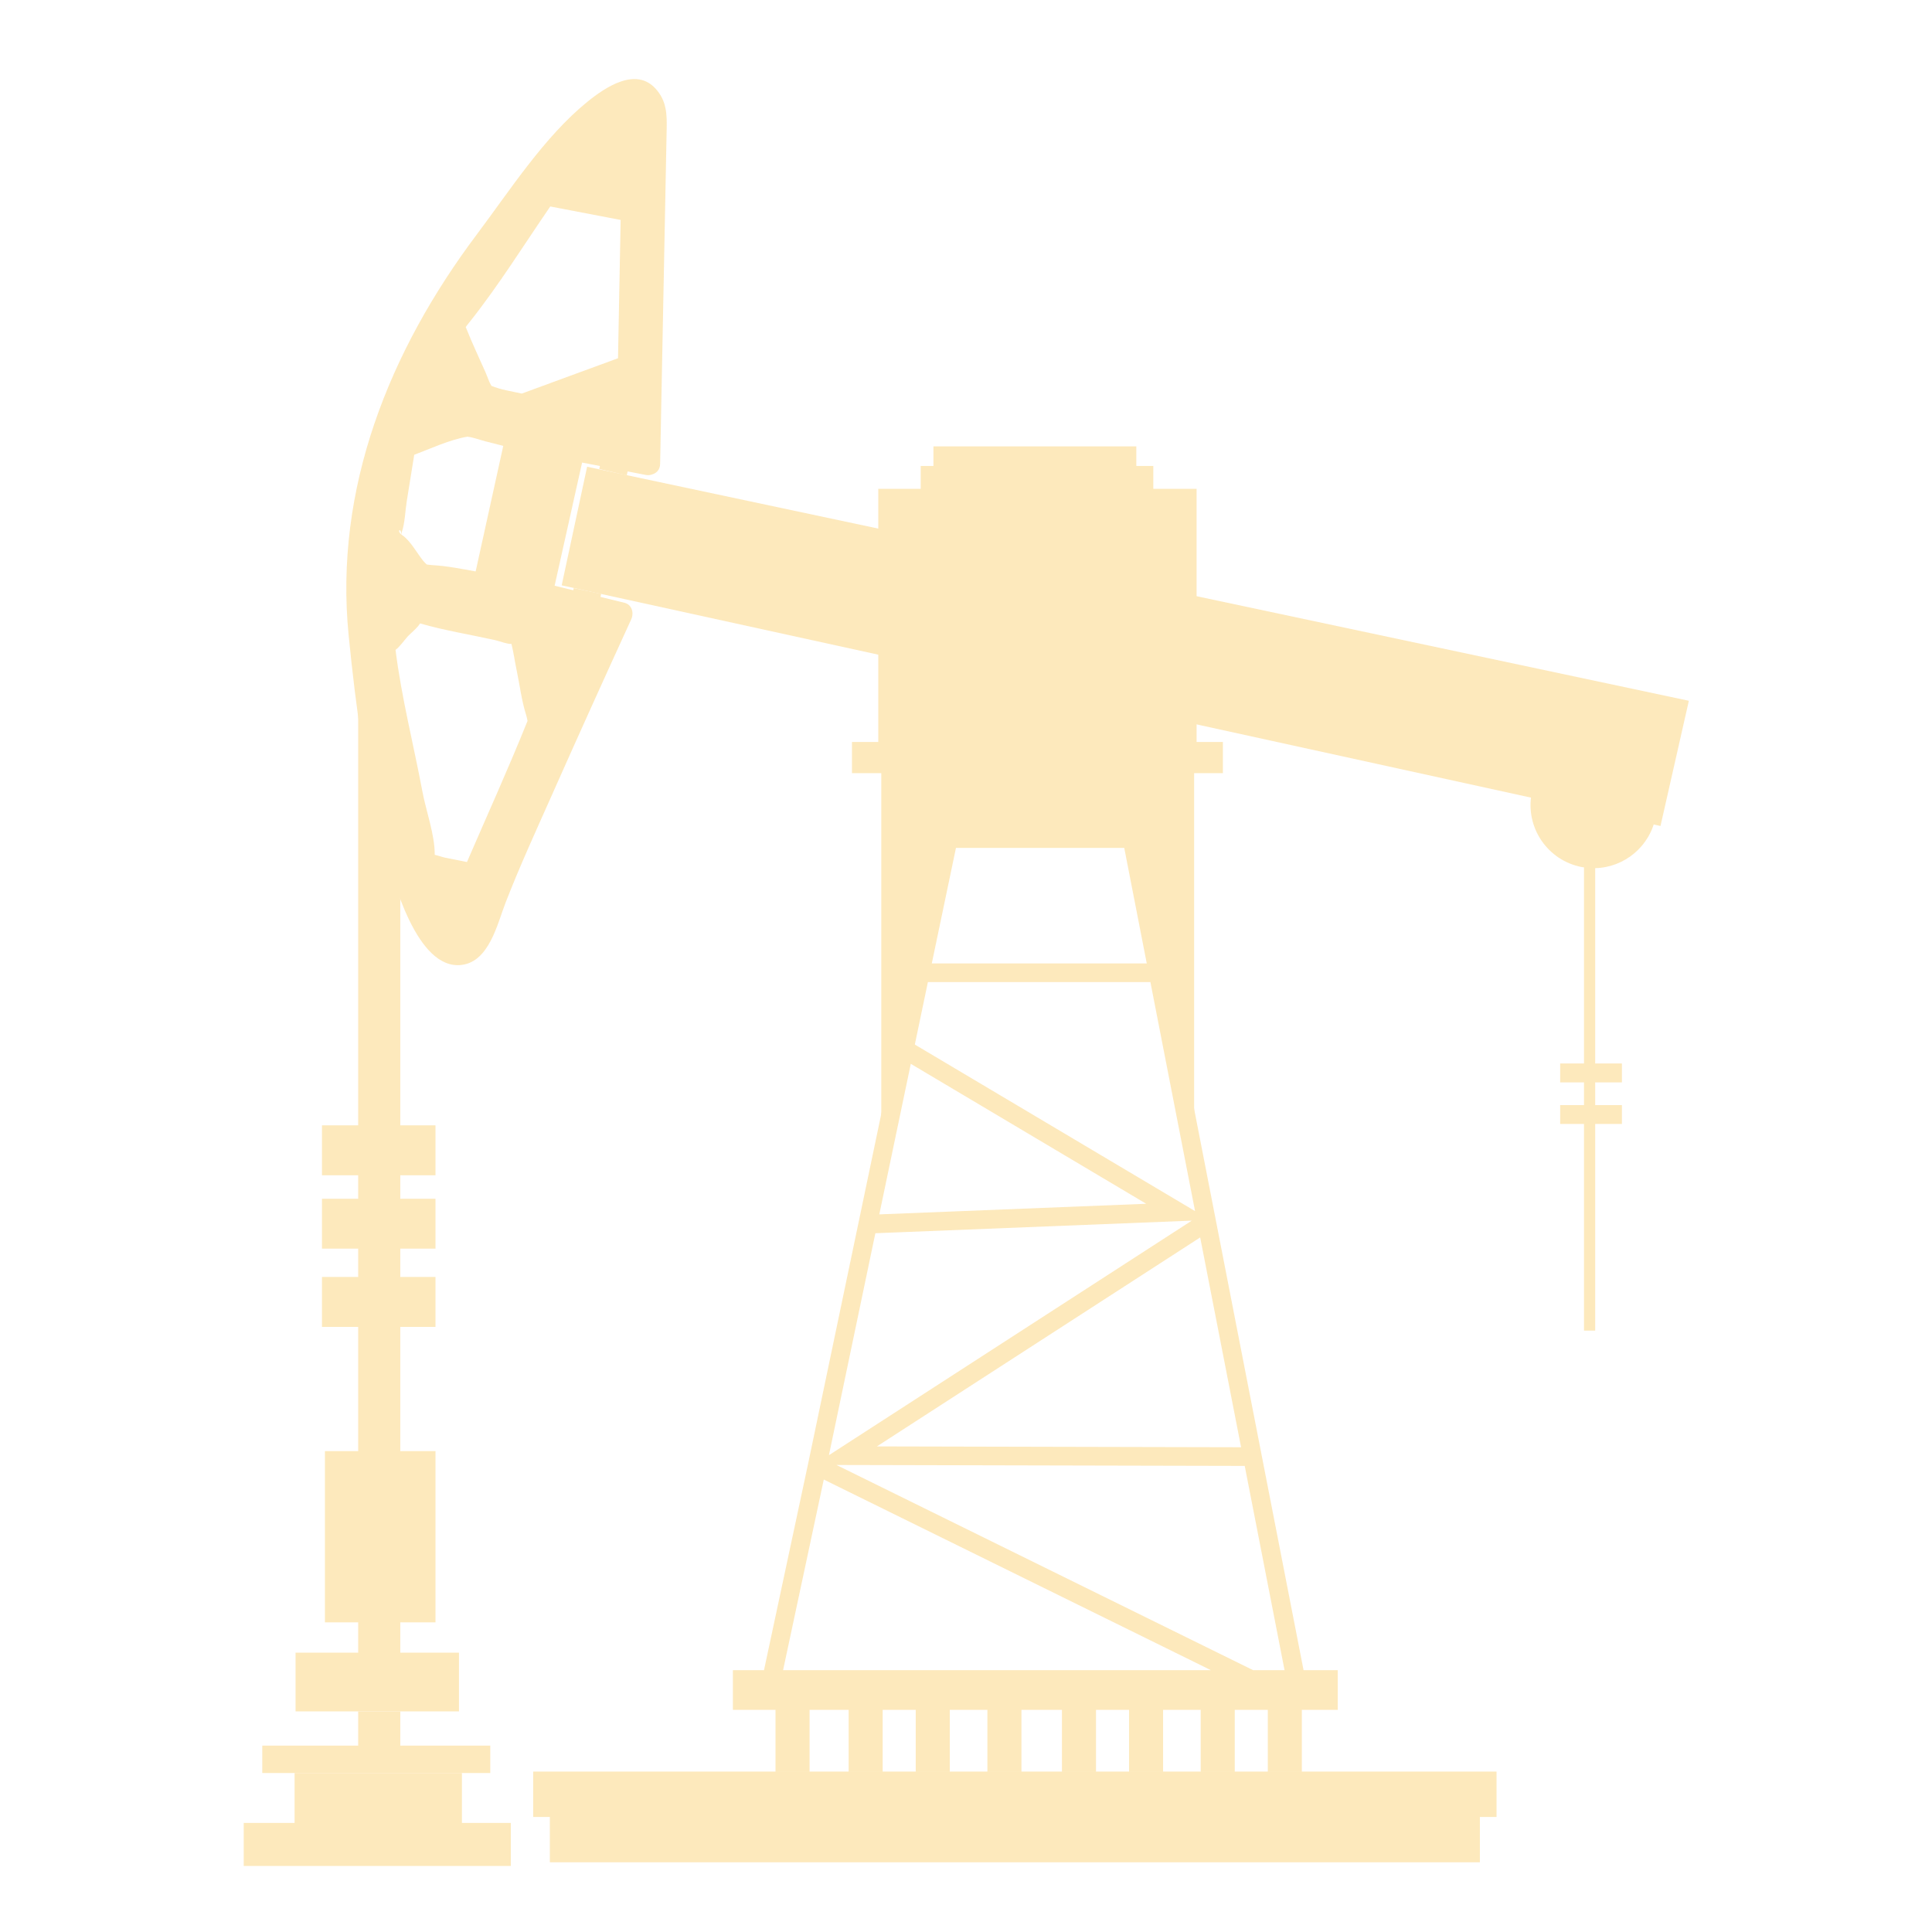 <svg xmlns="http://www.w3.org/2000/svg" xmlns:xlink="http://www.w3.org/1999/xlink" width="500" zoomAndPan="magnify" viewBox="0 0 375 375" height="500" preserveAspectRatio="xMidYMid meet" version="1.0"><defs><filter x="0%" y="0%" width="100%" height="100%" id="5325b7ce10"><feColorMatrix values="0 0 0 0 1 0 0 0 0 1 0 0 0 0 1 0 0 0 1 0" color-interpolation-filters="sRGB"/></filter><mask id="47261cecb9"><g filter="url(#5325b7ce10)"><rect x="-37.5" width="450" fill="#000000" y="-37.5" height="450" fill-opacity="0.298"/></g></mask><clipPath id="9e911895a5"><path d="M 62 75 L 280.805 75 L 280.805 145.902 L 62 145.902 Z M 62 75 " clip-rule="nonzero"/></clipPath><clipPath id="53bcd8cba2"><path d="M 0.305 75 L 268 75 L 268 347.18 L 0.305 347.18 Z M 0.305 75 " clip-rule="nonzero"/></clipPath><clipPath id="a0fa90ed61"><path d="M 16 0.121 L 174 0.121 L 174 300 L 16 300 Z M 16 0.121 " clip-rule="nonzero"/></clipPath><clipPath id="fcd855dcc3"><rect x="0" width="282" y="0" height="348"/></clipPath></defs><g mask="url(#47261cecb9)"><g transform="matrix(1, 0, 0, 1, 47, 15)"><g clip-path="url(#fcd855dcc3)"><path fill="#f9b41e" d="M 274.363 143.516 L 250.285 139.016 C 249.043 145.668 253.426 152.062 260.074 153.305 C 260.199 153.328 260.328 153.336 260.453 153.355 L 260.453 243.27 L 262.625 243.27 L 262.625 153.508 C 268.289 153.371 273.277 149.305 274.363 143.516 Z M 30.691 267.48 L 22.523 267.48 L 22.523 100.078 L 30.691 137.707 L 30.691 267.48 " fill-opacity="1" fill-rule="nonzero"/><path fill="#f9b41e" d="M 185.258 79.883 L 123.473 79.883 L 123.473 129.469 L 185.258 129.469 Z M 30.691 298.949 L 22.523 298.949 L 22.523 307.441 L 30.691 307.441 Z M 30.691 317.18 L 22.523 317.18 L 22.523 325.48 L 30.691 325.48 Z M 42.656 329.141 L 10.18 329.141 L 10.18 340.703 L 42.656 340.703 Z M 240.242 337.18 L 59.727 337.18 L 59.727 346.473 L 240.242 346.473 Z M 165.695 132.543 L 165.695 147.77 L 171.75 147.77 L 184.777 210.312 L 184.777 133.645 Z M 143.137 132.543 L 143.137 147.77 L 137.082 147.77 L 124.055 210.312 L 124.055 133.645 L 143.137 132.543 " fill-opacity="1" fill-rule="nonzero"/><path fill="#f9b41e" d="M 243.477 337.672 L 56.488 337.672 L 56.488 328.863 L 243.477 328.863 L 243.477 337.672 " fill-opacity="1" fill-rule="nonzero"/><g clip-path="url(#9e911895a5)"><path fill="#f9b41e" d="M 280.805 121.02 L 275.301 145.324 L 62.023 98.613 L 66.961 75.594 L 280.805 121.02 " fill-opacity="1" fill-rule="nonzero"/></g><g clip-path="url(#53bcd8cba2)"><path fill="#f9b41e" d="M 212.66 309.18 L 95.254 309.18 L 95.254 316.883 L 212.66 316.883 Z M 267.812 199.496 L 255.828 199.496 L 255.828 203.16 L 267.812 203.16 Z M 267.812 191.422 L 255.828 191.422 L 255.828 195.094 L 267.812 195.094 Z M 103.527 328.926 L 110.137 328.926 L 110.137 312.598 L 103.527 312.598 Z M 117.719 328.926 L 124.328 328.926 L 124.328 312.598 L 117.719 312.598 Z M 130.742 328.926 L 137.352 328.926 L 137.352 312.598 L 130.742 312.598 Z M 144.652 328.926 L 151.262 328.926 L 151.262 312.598 L 144.652 312.598 Z M 159.121 328.926 L 165.734 328.926 L 165.734 312.598 L 159.121 312.598 Z M 172.148 328.926 L 178.758 328.926 L 178.758 312.598 L 172.148 312.598 Z M 186.055 328.926 L 192.664 328.926 L 192.664 312.598 L 186.055 312.598 Z M 199.082 328.926 L 205.688 328.926 L 205.688 312.598 L 199.082 312.598 Z M 187.836 221.785 L 129.203 186.934 L 127.352 190.043 L 175.48 218.652 L 121.602 220.793 L 121.746 224.414 Z M 112.414 267.902 L 110.812 271.152 L 191.164 310.719 L 102.609 309.934 L 102.578 313.555 L 206.996 314.48 Z M 196.156 265.914 L 123.203 265.746 L 187.594 224.125 L 185.629 221.082 L 110.973 269.34 L 196.145 269.535 Z M 177.805 172.004 L 130.477 172.004 L 130.477 175.625 L 177.805 175.625 Z M 207.078 314.605 L 174.195 145.957 L 135.609 145.957 L 109.844 269.148 L 100.824 311.367 L 104.367 312.125 L 113.383 269.895 L 138.551 149.578 L 171.215 149.578 L 203.523 315.297 Z M 169.77 135.07 L 140.113 135.07 L 140.113 147.754 L 169.77 147.754 Z M 190.363 129.02 L 118.367 129.02 L 118.367 135.07 L 190.363 135.07 Z M 176.855 75.438 L 131.711 75.438 L 131.711 83.344 L 176.855 83.344 Z M 37.527 232.863 L 15.496 232.863 L 15.496 242.551 L 37.527 242.551 Z M 37.527 217.676 L 15.496 217.676 L 15.496 227.359 L 37.527 227.359 Z M 37.527 203.434 L 15.496 203.434 L 15.496 213.117 L 37.527 213.117 Z M 42.086 305.785 L 10.367 305.785 L 10.367 317.18 L 42.086 317.18 Z M 48.164 323.824 L 3.91 323.824 L 3.91 329.141 L 48.164 329.141 Z M 52.148 347.18 L 0.305 347.18 L 0.305 338.828 L 52.148 338.828 L 52.148 347.18 " fill-opacity="1" fill-rule="nonzero"/></g><g clip-path="url(#a0fa90ed61)"><path fill="#f9b41e" d="M 173.559 71.645 L 134.18 71.645 L 134.18 78.07 L 173.559 78.07 Z M 29.773 111.141 C 30.918 120.355 33.297 129.598 35.004 138.711 C 35.699 142.418 37.414 147.062 37.379 150.918 C 38.016 151.059 38.891 151.371 39.363 151.469 C 40.789 151.75 42.215 152.035 43.637 152.32 C 47.559 143.238 51.664 134.207 55.352 125.031 C 55.367 124.984 55.375 124.965 55.395 124.926 C 55.309 124.473 55.203 124.016 55.078 123.625 C 54.227 120.91 53.875 117.914 53.285 115.125 C 52.934 113.457 52.695 111.672 52.273 109.988 C 51.383 110.023 50 109.453 49.18 109.266 C 44.336 108.184 39.301 107.383 34.527 106.008 C 34.027 106.891 32.797 107.82 32.148 108.523 C 31.422 109.316 30.652 110.488 29.773 111.141 Z M 30.742 89.785 C 30.82 89.422 30.859 89.125 30.871 88.875 C 30.832 89.18 30.805 89.492 30.742 89.785 Z M 30.875 88.719 C 30.875 87.355 29.953 87.945 30.875 88.719 Z M 43.395 48.477 C 43.434 48.566 43.48 48.672 43.531 48.797 C 44.66 51.668 46.008 54.469 47.25 57.293 C 47.617 58.129 47.906 59.102 48.379 59.891 C 50.156 60.645 52.328 60.957 54.281 61.391 C 60.508 59.102 66.734 56.82 72.957 54.535 C 73.125 45.586 73.297 36.637 73.465 27.691 C 68.91 26.82 64.355 25.949 59.805 25.078 C 54.691 32.523 49.848 40.32 44.254 47.375 C 44.02 47.676 43.668 48.078 43.395 48.477 Z M 30.969 88.352 C 30.93 88.473 30.918 88.609 30.898 88.742 C 30.953 88.785 31.008 88.832 31.078 88.879 C 32.641 89.93 33.934 92.352 35.125 93.836 C 35.371 94.148 35.688 94.422 35.824 94.566 C 36.273 94.641 36.801 94.684 37.031 94.699 C 39.777 94.852 42.57 95.418 45.324 95.914 C 47.109 87.789 48.898 79.668 50.684 71.543 C 49.559 71.258 48.43 70.969 47.305 70.684 C 46.16 70.395 44.895 69.891 43.715 69.762 C 43.695 69.766 43.688 69.77 43.668 69.77 C 40.246 70.363 36.746 72.008 33.402 73.273 C 32.918 76.27 32.438 79.266 31.953 82.262 C 31.648 84.168 31.605 86.527 30.969 88.352 Z M 82.398 10.164 C 81.977 31.797 81.551 53.434 81.129 75.062 C 81.109 76.168 80.422 76.84 79.598 77.082 C 79.23 77.223 78.812 77.277 78.344 77.188 C 74.223 76.383 70.105 75.582 65.984 74.781 C 64.211 82.75 62.43 90.723 60.652 98.691 C 65.168 99.797 69.68 100.895 74.195 101.996 C 75.691 102.359 76.082 103.988 75.512 105.23 C 70.332 116.539 65.203 127.875 60.156 139.242 C 57.07 146.195 53.871 153.137 51.121 160.23 C 49.531 164.32 47.969 171.582 42.656 172.285 C 33.887 173.445 29.242 155.574 27.66 149.875 C 23.914 136.375 22.07 122.305 20.68 108.387 C 17.82 79.836 28.57 53.113 45.535 30.523 C 51.93 22.008 58.629 11.574 66.957 4.801 C 70.531 1.891 76.422 -2.043 80.27 2.23 C 82.43 4.629 82.457 7.234 82.398 10.164 Z M 37.527 299.898 L 16.066 299.898 L 16.066 266.664 L 37.527 266.664 L 37.527 299.898 " fill-opacity="1" fill-rule="nonzero"/></g><path fill="#f9b41e" d="M 62.871 105.723 L 68.203 106.965 L 69.688 100.27 L 64.359 99.152 Z M 70.809 69.461 L 76.141 70.574 L 74.652 77.27 L 69.32 76.031 L 70.809 69.461 " fill-opacity="1" fill-rule="nonzero"/></g></g></g></svg>